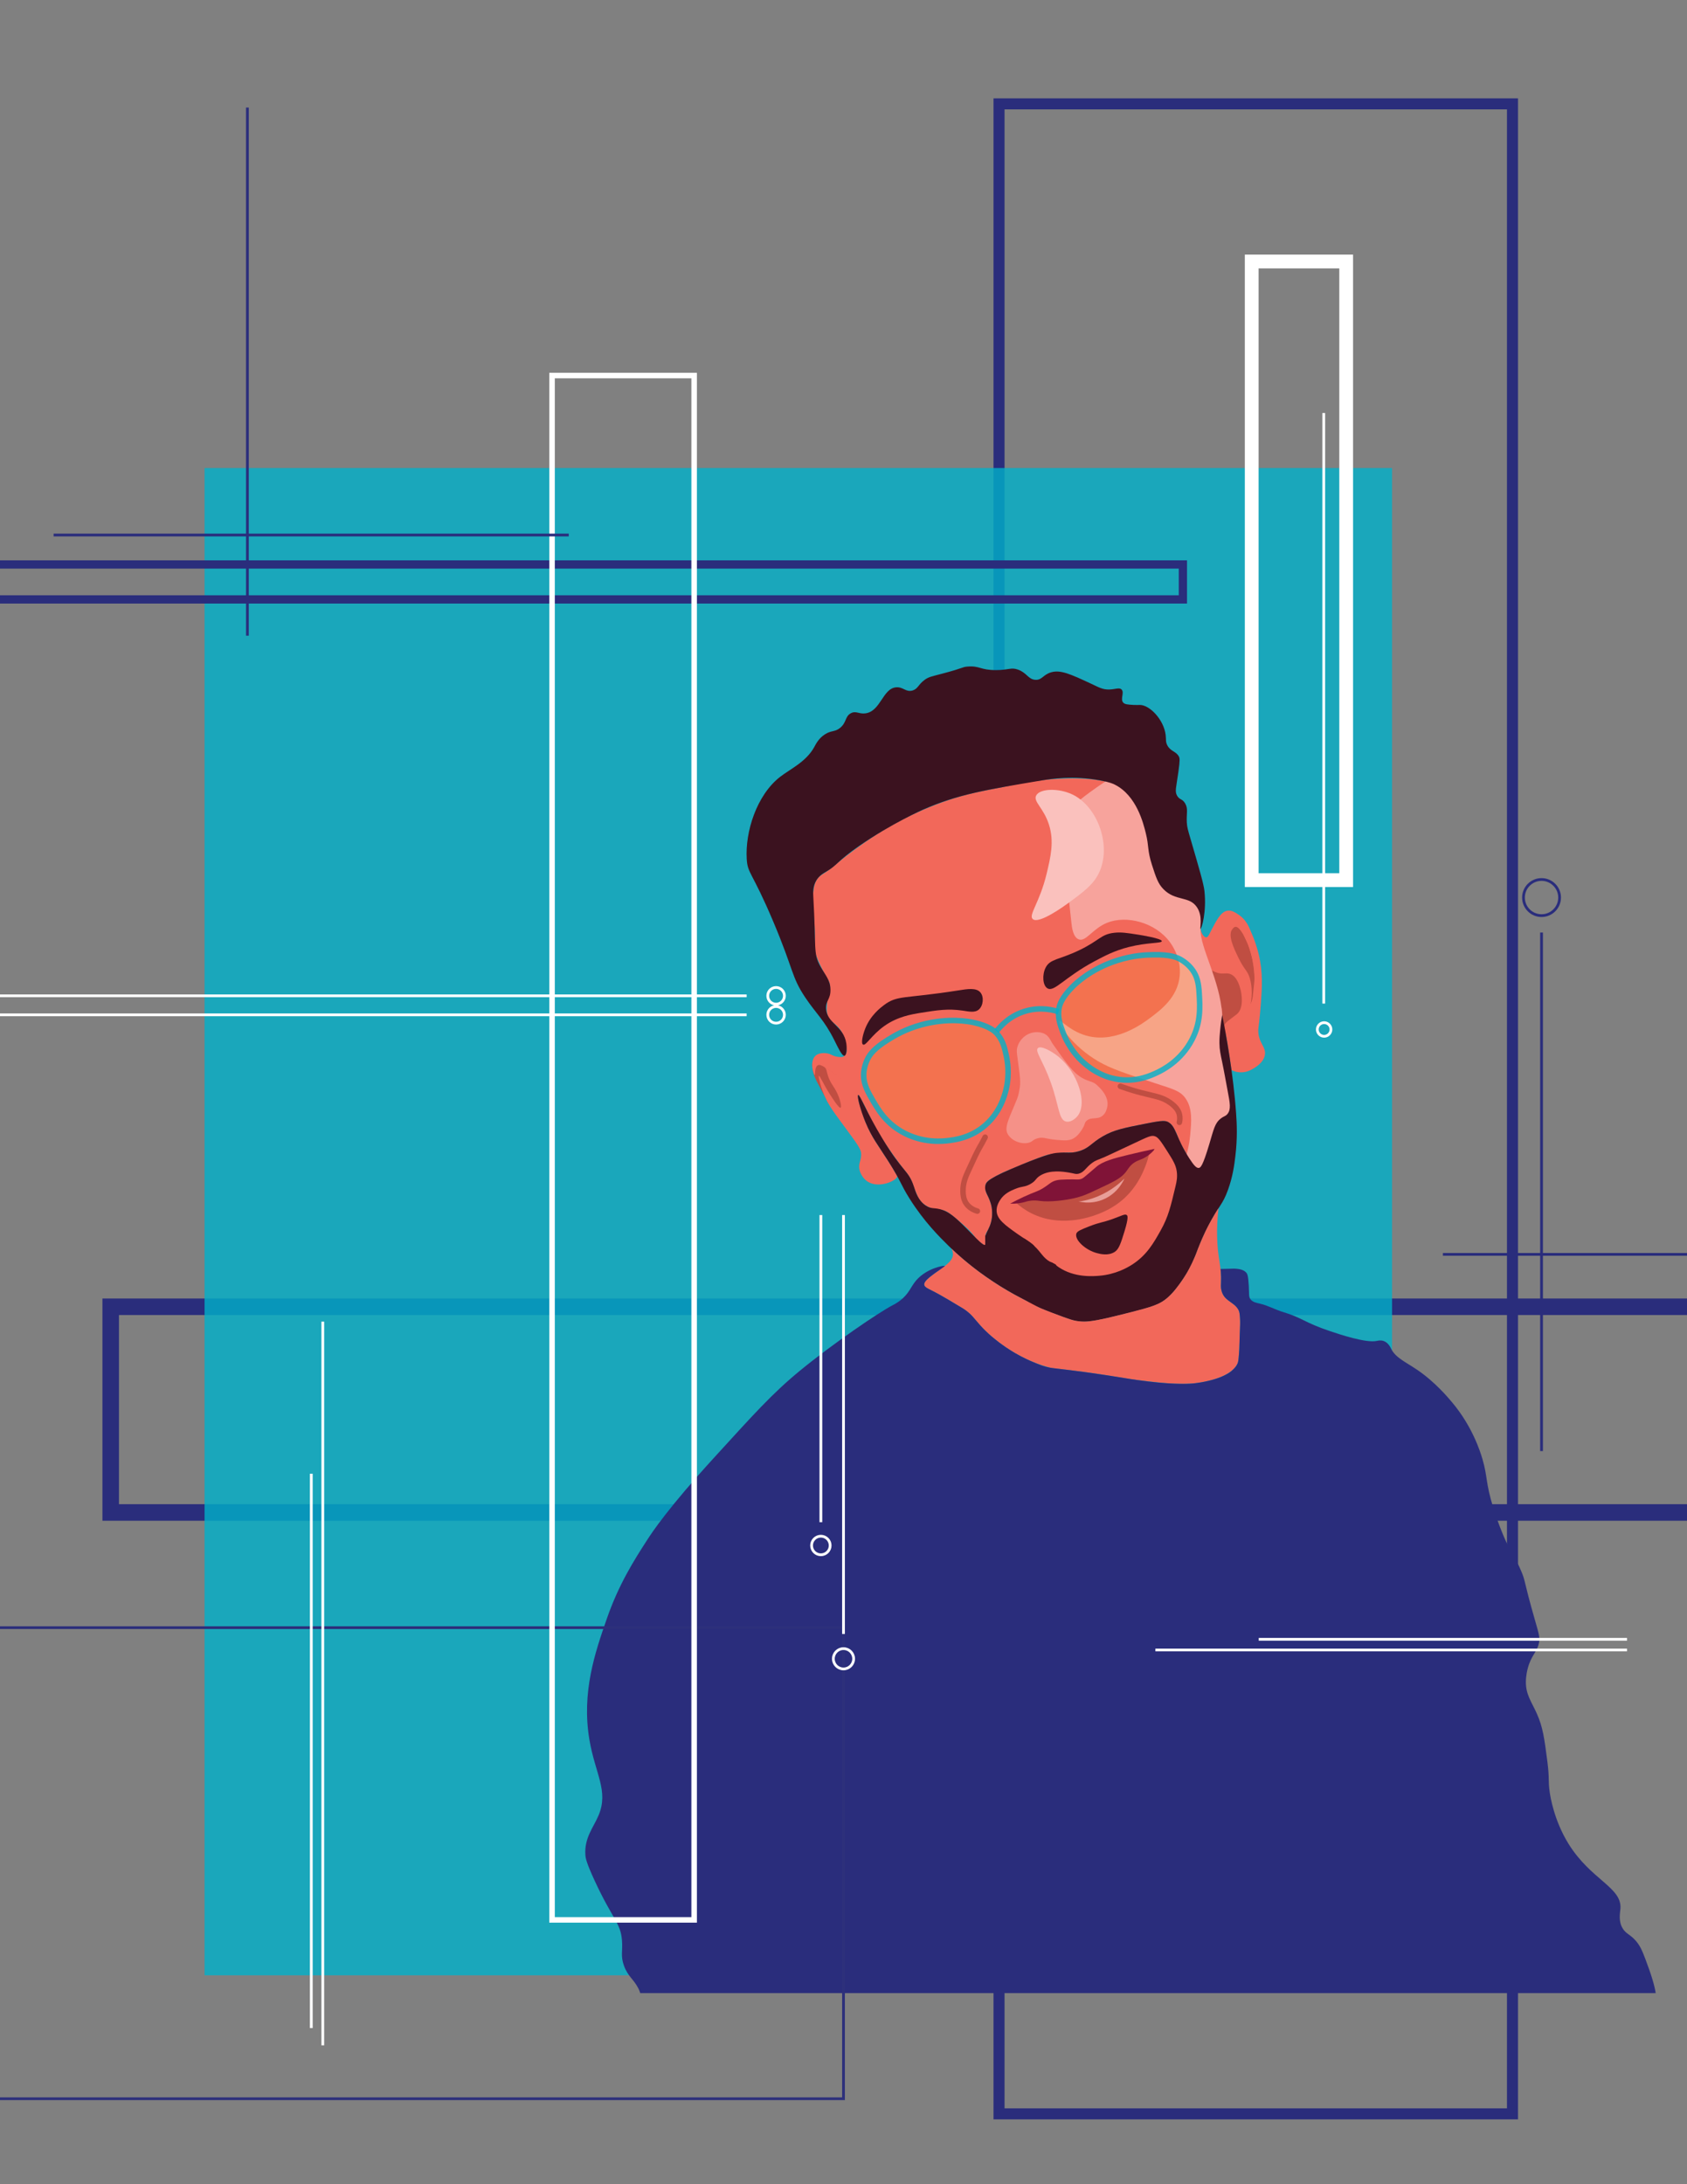<?xml version="1.0" encoding="utf-8"?>
<!-- Generator: Adobe Illustrator 23.0.1, SVG Export Plug-In . SVG Version: 6.00 Build 0)  -->
<svg version="1.1" id="ishii" xmlns="http://www.w3.org/2000/svg" xmlns:xlink="http://www.w3.org/1999/xlink" x="0px" y="0px"
	 viewBox="0 0 612 792" style="enable-background:new 0 0 612 792;" xml:space="preserve">
<rect x="0" y="0" width="612" height="792" fill="#808080" stroke="none"/>
<style type="text/css">
	.st0{fill:none;stroke:#2A2D7C;stroke-width:6;stroke-miterlimit:10;}
	.st1{fill:none;stroke:#2A2D7C;stroke-width:4;stroke-miterlimit:10;}
	.st2{opacity:0.8;fill:#00B0C9;enable-background:new    ;}
	.st3{fill:#F2685A;}
	.st4{fill:#C04E42;}
	.st5{fill:#3B121F;}
	.st6{fill:#F7A39C;}
	.st7{opacity:0.17;fill:#FAA51A;enable-background:new    ;}
	.st8{opacity:0.8;fill:none;stroke:#00B0C9;stroke-width:2;stroke-miterlimit:10;enable-background:new    ;}
	.st9{fill:#801337;}
	.st10{opacity:0.7;fill:#F7A39C;enable-background:new    ;}
	.st11{fill:#FAC1BD;}
	.st12{fill:none;}
	.st13{opacity:0.7;fill:#FAC1BD;enable-background:new    ;}
	.st14{fill:#2A2D7C;}
	.st15{fill:none;stroke:#C04E42;stroke-width:2;stroke-linecap:round;stroke-miterlimit:10;}
	.st16{fill:none;stroke:#FFFFFF;stroke-width:5;stroke-miterlimit:10;}
	.st17{fill:none;stroke:#2D307B;stroke-miterlimit:10;}
	.st18{fill:none;stroke:#2A2D7C;stroke-width:3;stroke-miterlimit:10;}
	.st19{fill:none;stroke:#FFFFFF;stroke-width:2;stroke-miterlimit:10;}
	.st20{fill:none;stroke:#FFFFFF;stroke-miterlimit:10;}
	.st21{fill:none;stroke:#2A2D7C;stroke-miterlimit:10;}
</style>
<g>
	<rect x="40.16" y="473.84" class="st0" width="632.09" height="74.59"/>
	<rect x="362.42" y="37.66" class="st1" width="186.27" height="728.83"/>
	<rect x="74.21" y="169.72" class="st2" width="430.79" height="546.54"/>
	<path class="st3" d="M423.56,412.2c-1.36-1.16-3.97-3.39-7.24-3.17c-2.56,0.17-3.94,1.73-6.45,3.62c-4.5,3.39-8.64,4.84-13.24,6.45
		c-4.05,1.42-3.42,0.54-14.04,2.94c-7.77,1.76-10.1,2.68-11.89,3.51c-4.29,2-7.36,3.44-9.06,6.79c-2.45,4.87-0.23,10.28,0.34,11.55
		c2.34,5.23,6.66,7.08,14.15,11.32c17.7,10.01,15.41,12,21.73,13.36c12.09,2.61,27.69-3.08,30.56-12c1.99-6.16-3.66-9.05-1.92-19.47
		c1.08-6.5,3.73-8.12,3-13.81C429.39,422.43,428.52,416.43,423.56,412.2z"/>
	<path class="st4" d="M300.83,384.59c-2.14-1.62-4.73-1.31-5.75,0.06c-0.59,0.79-0.48,1.8-0.26,3.18c0.51,3.2,1.93,4.95,4.53,10.01
		c0.45,0.87,0.8,1.58,0.99,1.97l6.6,3.21l-0.74-11.37L300.83,384.59z"/>
	<path class="st3" d="M297.57,392.95c1.04,3.75,2.5,6.39,2.77,6.87c1.21,2.16,2.2,3.53,4.98,7.31c6.23,8.45,7.21,9.64,7.09,11.85
		c-0.12,2.13-1.16,3.17-0.55,5.43c0.08,0.3,0.76,2.72,2.99,4.1c4.21,2.6,10.7-0.55,10.65-2c0-0.1-0.04-0.14-0.31-0.56
		c-0.68-1.06-0.33-0.64-1.62-2.77c-0.54-0.9-0.97-1.58-1.31-2.1c-0.3-0.48-0.56-0.88-0.82-1.27c-1.03-1.6-1.64-2.5-2.26-3.44
		c-0.52-0.8-1.43-2.18-2.14-3.36c-0.37-0.62-1.71-2.88-3.05-6.05c0,0-0.86-2.03-2.3-6.85c-0.03-0.09-0.28-0.96-0.39-1.86
		c-0.05-0.42-0.06-0.77-0.06-0.85c-0.01-0.45,0.86-0.79,0.86-0.82c0.07-1.2-14.52-10.87-12.97-9.61c0.78,0.63,0.74,1.57,1.2,3.01
		c0.9,2.82,2.1,3.81,3.24,6.1c1.24,2.5,1.84,5.37,1.37,5.6c-0.58,0.28-3-3.51-3.86-4.85c-2.51-3.94-3.66-6.84-3.98-6.72
		C296.8,390.19,297.41,392.38,297.57,392.95z"/>
	<path class="st4" d="M452.71,338.8c-2.35-4.58-3.87-4.86-4.5-4.86c-0.91,0-1.89,0.6-4.66,5.03c-3.33,5.32-4.99,7.98-5.35,10.96
		c-0.32,2.66,0.37,2.92,1.77,9.73c1.95,9.51,1.66,14.32,4.25,15.17c0.94,0.31,1.04-0.3,3.61-0.28c3.29,0.03,4.47,1.05,5.64,0.37
		c1.43-0.83,1.38-3.34,1.39-4.72c0.02-8.57,1.99-6.96,1.76-14.89C456.36,346.5,453.82,340.97,452.71,338.8z"/>
	<path class="st3" d="M448.6,335.73c0.67,0.65,1.34,1.41,1.95,2.31c0.09,0.13,0.17,0.25,0.25,0.38l0.84-1.68l-0.93-1.76l-2.5-1.05
		L448.6,335.73z"/>
	<path class="st3" d="M446.77,388.04c0.69,0.33,2.11,0.89,3.93,0.78c1.74-0.11,2.95-0.77,3.63-1.15c0.93-0.52,3.98-2.23,4.52-5.05
		c0.59-3.08-2.42-4.36-2.39-9.12c0-0.56,0.04-0.29,0.35-3.1c0,0,0.38-3.42,0.62-6.82c0.38-5.33,0.78-10.97-0.8-17.53
		c-1.21-5.03-3.22-9.14-3.61-9.92c-0.28-0.57-0.53-1.04-0.71-1.37l-1.87,3.12c0.07,0.1,0.16,0.23,0.26,0.39c0,0,0.12,0.19,0.24,0.39
		c0.16,0.27,0.99,1.96,1.4,2.86c1.25,2.75,2.02,6.49,2.02,6.49c0.38,2.15,1.23,7.07,0.46,13.33c-0.47,3.8-0.92,3.15-1.66,8.31
		c-0.32,2.21-0.48,4.07-1.11,4.16c-0.53,0.07,0.47-1.17,0.16-2.22c-0.76-2.56,0.61-4.34,1.39-7.21c0,0,1.21-4.45-0.14-9.42
		c-0.87-3.21-1.9-2.88-4.3-7.9c-1.7-3.54-3.8-7.93-2.08-10.25c1.13-1.52,1.08-1.43,1.52-1.09c0.56,0.44-0.05-2.66-1.66-2.38
		c-1.47,0.26-2.58,1.4-4.43,4.71c-2.88,5.14-5.83,10.4-3.74,13.03c0.57,0.72,1.4,1.09,2.08,1.39c2.39,1.05,3.69,0.09,5.4,0.69
		c2.67,0.95,3.56,4.74,3.88,6.1c0.12,0.51,1.36,6.09-1.39,8.45c-0.03,0.02,0.01-0.01-2.91,2.22c-0.76,0.58-1.71,1.32-1.66,2.19
		c0,0.08,0.01,0.1,0.12,0.67c0.05,0.26,0.12,0.67,0.27,1.49c0.52,2.88,0.97,5.64,0.97,5.64c0.33,2.02,0.73,4.57,1.15,7.58
		L446.77,388.04z"/>
	<path class="st3" d="M402.21,283.68c-9.23-2.5-22.78-0.93-22.78-0.93c-5.58,0.65-9.65,1.45-17.79,3.06
		c-6.28,1.24-9.42,1.87-13.32,2.99c-2.3,0.66-8.72,2.59-16.62,6.28c-2.88,1.34-8.14,3.94-14.26,7.89c-5,3.23-10.5,7.32-13.27,9.69
		c-0.87,0.74-1.89,1.68-3.61,2.91c-2.09,1.49-2.71,1.63-3.53,2.51c-1.36,1.44-1.77,3.26-2.02,5.6c-0.57,5.3,0.36,7.06,0.56,13.42
		c0.17,5.49-0.46,6.54,0.57,9.49c0.75,2.14,2.35,5.24,2.5,5.54c1.7,3.27,2.26,3.56,2.46,5.08c0.28,2.1-0.66,2.52-0.99,6.05
		c-0.2,2.16-0.32,3.4,0.14,4.82c0.95,2.99,3.02,2.47,5.25,6.35c0,0,1.47,2.55,1.62,6.48c0.01,0.2,0.02,0.64-0.19,1.14
		c-0.02,0.04-0.21,0.48-0.54,0.78c-0.55,0.51-1.39,0.52-2.23,0.42c-2.02-0.24-2.51-0.98-3.98-1.27c-0.21-0.04-2.79-0.53-4.3,0.8
		c-2.31,2.03-0.71,7.02-0.32,7.01c0.29-0.01-0.19-2.79,1.12-3.51c0.8-0.44,1.85,0.13,6.37,3.35c5.21,3.71,7.16,5.33,8.52,7.53
		c0.19,0.31,0.65,1.08,1.15,1.99c1.2,2.18,1.95,3.85,2.15,4.29c1.01,2.22,3.55,7.09,6.53,11.53c0.86,1.28,4.31,6.41,7.04,9.68
		c0.34,0.4,1.14,1.35,1.91,2.8c0.73,1.37,0.69,1.8,1.49,3.79c0.94,2.34,1.41,3.51,2.44,4.58c1.25,1.32,2.66,1.89,3.24,2.12
		c1.88,0.75,2.79,0.42,4.44,0.83c1.62,0.4,2.73,1.31,4.94,3.14c1.6,1.31,5.15,4.23,6.94,6.82c0.6,0.87,1.22,1.33,2.47,2.27
		c0.3,0.23,0.78,0.56,1.02,0.41c0.2-0.12,0.13-0.5,0.09-1.04c0,0-0.09-1.16,0.05-2.27c0.11-0.89,0.49-1.31,0.96-2.16
		c1.22-2.2,1.4-4.37,1.46-5.04c0.15-1.79-0.14-3.21-0.27-3.73c-0.42-1.8-1.23-3.42-1.23-3.42c-0.33-0.65-0.56-0.99-0.74-1.66
		c-0.1-0.35-0.4-1.43-0.16-2.38c0.3-1.19,1.36-1.87,2.54-2.55c3.18-1.84,5.64-2.79,5.64-2.79c4.84-1.87,4.54-2.03,10.67-4.34
		c2.64-1,3.26-1.18,3.98-1.34c2.62-0.61,5.35-0.7,6.68-0.75c1.66-0.06,1.95,0.02,2.94-0.15c0.57-0.1,2.15-0.41,4.03-1.43
		c1.59-0.86,1.85-1.38,3.6-2.67c0,0,2-1.47,4.51-2.68c2.12-1.02,3.86-1.45,7.25-2.28c1.41-0.34,1.47-0.29,6.97-1.41
		c0,0,0.76-0.15,1.93-0.36c1.53-0.27,2.09-0.34,2.42-0.37c1.11-0.11,1.67-0.17,2.24-0.03c0.97,0.24,1.61,0.8,1.87,1.04
		c0.33,0.3,0.72,0.73,1.42,2.09c0.48,0.94,0.73,1.41,1.09,2.43c0.83,2.34,1.89,4.06,3.03,6.06c0.73,1.28,0.4,0.57,1.76,2.8
		c0,0,0.24,0.39,1.15,1.53c0.38,0.47,0.63,0.76,1.06,0.9c0.11,0.04,0.55,0.18,0.97-0.01c0.45-0.19,0.63-0.64,0.8-1.03
		c0.66-1.57,1-2.35,0.99-2.35c0.43-1.51-0.12,0.76,1.18-3.53c0.97-3.22,1.09-3.86,1.76-5.9c0.92-2.77,1.23-3.18,1.46-3.44
		c0.76-0.87,1.3-0.91,2.93-2.45c1.2-1.14,1.44-1.62,1.55-1.86c0.39-0.88,0.33-1.68,0.18-2.91c-0.35-2.89-0.86-5.13-1.34-7.66
		c-0.19-1.01-0.12-0.7-0.36-1.95c-0.59-3.1-0.88-4.24-1.41-7.09c-0.38-2.07-0.46-2.72-0.51-3.36c-0.12-1.47-0.08-2.61-0.05-3.25
		c0.2-4.07,0.88-6.36,0.96-8.62c0.15-3.93-1.64-3.8-2.89-9.74c-0.43-2.03-1.22-5.99-0.29-10.91c0.73-3.87,2.14-6.27,3.93-9.34
		c1.62-2.76,2.5-3.46,3.44-3.54c1.73-0.14,3.32,1.84,4.13,2.85c1.64,2.05,2,3.91,2.26,3.83c0.28-0.08,0.17-2.26-0.69-4.42
		c-0.39-0.98-1.33-3.26-3.73-4.91c-1.3-0.89-2.79-1.92-4.42-1.57c-2.21,0.47-3.68,3.25-5.4,6.49c-1.04,1.96-1.41,3.15-2.16,3.14
		c-0.95-0.01-1.96-1.92-2.02-3.06c-0.01-0.11-0.02-0.45-0.01-0.86c0.01-0.68,0.07-1.07,0.1-1.42c0.09-1.12-0.08-2.04-0.18-2.52
		c-0.07-0.38-0.19-0.98-0.5-1.73c-0.34-0.82-0.74-1.37-0.82-1.48c-0.12-0.16-0.52-0.7-1.12-1.21c-1-0.84-2.03-1.15-3.88-1.68
		c-1.11-0.32-1.2-0.27-2.14-0.59c-0.71-0.24-1.41-0.47-2.25-0.92c-1.17-0.63-1.97-1.34-2.37-1.73c-0.21-0.2-1.21-1.18-2.08-2.79
		c-0.31-0.57-0.48-0.99-0.82-1.83c-0.14-0.36-0.38-0.97-1.05-3.02c-0.34-1.05-0.51-1.57-0.62-1.93c-0.28-0.94-0.68-2.32-0.97-4.07
		c-0.19-1.14-0.1-1.03-0.36-2.89c-0.13-0.89-0.26-1.79-0.49-2.92c-0.32-1.57-0.66-2.74-0.91-3.59c-0.31-1.06-0.68-2.3-1.33-3.88
		c-0.3-0.74-0.73-1.78-1.42-3.06c-0.54-0.99-1.29-2.36-2.6-3.91c-0.63-0.74-1.61-1.89-3.2-3.01c-1.64-1.16-3.03-1.66-3.44-1.8
		C403.05,283.94,402.64,283.79,402.21,283.68z"/>
	<path class="st5" d="M355.11,366.05c-1.47,1.28-3.63,0.72-5.97,0.39c-5.27-0.76-9.27-0.12-14.84,0.77
		c-3.65,0.59-8.66,1.39-13.49,4.82c-4.64,3.29-6.7,7.29-7.71,6.74c-0.85-0.46-0.07-3.67,0.77-5.78c1.91-4.83,5.54-7.57,6.74-8.48
		c5.01-3.78,7.11-2.24,27.17-5.4c3.16-0.5,6.4-1.05,7.9,0.77C357.02,361.49,356.71,364.65,355.11,366.05z"/>
	<path class="st5" d="M379.31,350.9c1.63-3.26,4.79-2.79,12.18-6.33c7.46-3.57,7.79-5.75,12.65-6.33c2.53-0.3,4.65,0.03,8.9,0.7
		c0.82,0.13,8.49,1.34,8.43,2.34c-0.05,0.82-5.15,0.39-11.95,2.11c-5.24,1.32-8.86,3.26-12.42,5.15
		c-11.01,5.88-14.6,11.29-17.1,9.84C378.25,357.38,378.01,353.5,379.31,350.9z"/>
	<path class="st6" d="M399.22,284.57c-0.77,0.52-6.88,4.66-9.58,7.42c-4.97,5.09-3.7,17.67-0.96,42.62
		c0.19,1.75,0.61,5.21,2.63,5.99c2.67,1.02,4.99-3.84,10.3-5.99c7-2.83,17.4-0.21,22.75,6.94c0.8,1.08,4.26,5.96,3.59,12.45
		c-0.8,7.74-6.9,12.27-11.01,15.32c-2.42,1.8-11.69,8.67-21.79,6.47c-6.64-1.45-10.26-6.09-10.78-5.51
		c-0.67,0.75,4.69,9.15,14.13,14.61c4.56,2.64,9.9,4.39,20.59,7.9c6.47,2.13,9.07,2.72,11.01,5.51c2.56,3.66,2.12,8.4,1.68,13.17
		c-0.78,8.39-3.5,11.03-1.68,13.89c1.9,2.99,7.27,3.85,10.78,2.39c6.27-2.6,6.03-14.43,5.99-23.23c-0.03-6.24-0.94-14.5-1.82-19.91
		c-0.18-1.07-0.61-3.63-1-7.18c-0.52-4.76-0.57-7.75-0.67-9.48c-0.74-12.54-8.2-24.54-7.86-31.18c0.01-0.18,0.07-1.28,0.09-2.78
		c0.04-2.65,0.07-4.95-0.23-6.18c-0.87-3.63-5.98-3.44-9.43-6.41c-5.4-4.64-0.5-11.62-4.31-22.95
		c-3.11-9.23-10.84-17.91-16.77-17.12C403.78,281.51,402.24,282.53,399.22,284.57z"/>
	<path class="st5" d="M443.38,367.98c-0.24,1.39-0.53,3.35-0.75,5.73c-0.14,1.49-0.27,2.91-0.25,4.48c0.03,2.48,0.4,4.12,1,6.97
		c0.73,3.47,1.32,6.97,1.99,10.46c0.84,4.37,1.23,6.59,0,8.21c-0.73,0.97-1.28,0.81-2.49,1.74c-2.21,1.7-2.57,3.93-4.23,9.46
		c-2.32,7.74-3.1,8.38-3.73,8.46c-0.82,0.11-1.68-0.68-3.49-3.49c-5.01-7.79-4.67-11.52-7.72-13.19c-1.27-0.7-3.77-0.23-8.71,0.75
		c-7.25,1.43-10.88,2.14-14.94,4.48c-4.41,2.55-4.89,4.37-8.96,5.48c-2.93,0.79-3.92,0.19-7.47,0.5c-1.52,0.13-3.7,0.45-12.94,4.23
		c-11.96,4.89-12.88,6.23-13.19,7.47c-0.65,2.55,1.46,3.79,2.24,7.97c0.1,0.55,0.16,1.19,0.18,1.98c0.16,5.56-3.11,7.43-2.42,9.97
		c1.17,4.35,12.18,4.09,15.97,3.54c0.71-0.1,1.66-0.29,1.81-0.83c0.28-0.99-2.36-2.23-6.08-4.86c-4.62-3.27-7.39-5.28-7.64-8.19
		c-0.16-1.92,0.84-3.52,1.28-4.2c1.48-2.34,3.8-3.31,5.4-3.98c2.7-1.12,3.36-0.57,5.5-1.76c2.21-1.23,1.8-1.98,3.66-3.12
		c3.53-2.15,8.24-1.41,10.3-1.08c2.09,0.33,2.51,0.71,3.66,0.41c2.02-0.54,2.5-2.2,4.88-3.93c1.19-0.86,1.84-1.01,4.34-2.03
		c0.57-0.23,3.77-1.74,10.17-4.74c5.99-2.82,6.91-3.31,8.27-2.85c1.23,0.42,2.26,2.04,4.34,5.29c2.11,3.3,3.17,5,3.52,7.32
		c0.32,2.11-0.02,3.8-0.41,5.42c-1.77,7.47-2.65,11.21-5.42,16.13c-2.55,4.54-5.01,8.92-10.3,12.34c-1.8,1.16-6.04,3.58-11.93,4.07
		c-2.28,0.19-9.08,0.75-14.78-3.12c-1.62-1.1-2.02-1.79-3.25-1.9c-4.66-0.4-11.07,8.51-8.95,13.29c0.29,0.66,1,1.79,8.68,4.74
		c5.5,2.11,8.24,3.17,10.57,3.52c3.79,0.58,8.95-0.69,19.11-3.25c8.23-2.08,10.23-2.94,12.34-4.47c0.88-0.64,3.19-2.42,6.64-7.59
		c5.13-7.7,4.48-10.44,9.49-19.93c3.67-6.95,4.86-7.05,6.78-12.34c1.79-4.93,2.33-9.14,2.71-12.34c0.79-6.57,0.53-11.78,0.27-15.45
		C447.42,389.31,444.72,374.77,443.38,367.98z"/>
	<path class="st5" d="M311.34,397.05c-0.53,0.21,0.7,5.19,2.64,9.89c2.31,5.61,4.59,8.3,8.41,14.34c4.64,7.33,4.22,8.01,7.58,13.35
		c5.33,8.46,10.89,13.92,14.34,17.31c13.86,13.61,29.88,21,37.74,24.21c0.52-0.44,0.74-0.86,0.82-1.22
		c0.52-2.38-6.68-3.54-7.13-6.66c-0.52-3.64,8.29-7.13,7.42-9.48c-0.2-0.55-0.7-0.39-2.17-1.23c-2.74-1.56-3.11-3.31-5.89-5.86
		c-0.76-0.7-1.94-1.68-3.59-2.66c-5.73,2.53-8.77,2.02-10.51,0.93c-1.16-0.73-2.91-2.44-3.45-2.03c-0.12,0.09-0.13,0.25-0.13,1.3
		c0,1.86,0.03,2.06-0.09,2.15c-0.55,0.4-3.16-2.34-4.53-3.73c-5.1-5.18-7.65-7.78-10.83-8.9c-3.02-1.07-3.93-0.16-6.09-1.58
		c-2.85-1.87-3.72-5.04-4.29-6.77c-2.07-6.29-3.88-4.96-11.51-17.61C314.21,403.1,311.95,396.81,311.34,397.05z"/>
	<path class="st5" d="M390.46,447.34c0.26-0.9,1.74-1.5,4.7-2.66c3.92-1.54,4.58-1.28,8.46-2.66c3.42-1.22,4.5-1.98,5.17-1.41
		c0.24,0.2,0.69,0.8-0.78,5.64c-1.36,4.44-2.06,6.68-3.6,7.68c-2.34,1.52-5.22,0.78-6.42,0.47
		C393.81,453.32,389.81,449.63,390.46,447.34z"/>
	<path class="st5" d="M399,282.95c-9.71-1.79-17.85-0.5-20.87,0c-20.54,3.43-30.81,5.15-43.26,10.62c0,0-11.47,5.05-23.21,13.18
		c-8.19,5.67-7.82,7-12.15,9.43c-0.65,0.37-2.25,1.23-3.36,3.04c-1.32,2.17-1.18,4.47-1.12,5.59c1.11,19.13-0.09,20.77,2.56,25.57
		c1.73,3.13,3.55,4.81,3.68,8.31c0.13,3.72-1.84,4.16-1.6,7.19c0.41,5.22,6.41,6.17,7.35,12.47c0.29,1.95,0.08,4.29-0.64,4.47
		c-0.93,0.24-2.51-3.26-3.68-5.59c-3.72-7.44-6.6-9.61-10.55-15.5c-5.15-7.69-4.07-9.69-11.67-27.65
		c-7.74-18.3-9.27-17.16-9.59-22.69c-0.57-9.7,3.54-23.07,12.15-29.73c3.65-2.82,9.36-5.4,12.31-10.71c0.6-1.09,1.57-3.14,3.84-4.63
		c2.4-1.58,3.64-0.8,5.59-2.4c2.39-1.96,1.72-4.09,3.84-5.27c1.91-1.06,2.99,0.37,5.43,0c5.48-0.84,6.15-8.99,11.03-9.43
		c2.58-0.24,3.57,1.94,6.07,1.12c1.93-0.64,1.96-2.14,4.31-3.84c1.47-1.07,2.47-1.2,6.39-2.24c8.12-2.14,7.08-2.39,9.11-2.56
		c4.52-0.37,4.57,1.3,10.39,1.28c4.67-0.02,5.43-1.09,7.99-0.16c3.23,1.18,3.64,3.49,6.23,3.68c2.47,0.17,2.79-1.86,5.75-2.72
		c3.44-0.99,7.03,0.67,14.22,4c2.98,1.38,4.32,2.26,6.71,2.24c2.29-0.02,3.79-0.86,4.63,0c1.13,1.14-0.62,3.51,0.64,4.79
		c0.6,0.61,1.62,0.67,3.68,0.8c1.15,0.07,1.87,0.01,2.24,0c3.58-0.05,8.73,5.27,9.43,10.87c0.21,1.67-0.09,2.5,0.64,3.84
		c1.19,2.19,3.14,2.08,4.16,4c0.31,0.59,0.43,1.18-0.16,5.43c-0.82,5.92-1.4,7.21-0.48,8.79c0.89,1.54,1.86,1.04,2.88,2.72
		c1.22,2.01,0.44,3.71,0.64,7.03c0.11,1.76,0.42,2.74,1.44,6.23c3.12,10.68,4.68,16.02,4.95,18.54c0.84,7.66-1.04,13.77-1.44,13.74
		c-0.34-0.02,1.02-4.39-1.28-7.83c-2.8-4.2-7.73-2.05-12.15-6.55c-1.98-2.02-2.7-4.27-4.16-8.79c-1.76-5.48-1.02-6.59-2.24-11.51
		c-0.88-3.58-3.36-13.61-11.19-17.58C403.97,284.26,402.63,283.62,399,282.95z"/>
	<path class="st7" d="M313.46,388.05c0.04-0.62,0.23-3.16,1.84-5.9c0.76-1.29,2.33-3.48,7.69-6.45c2.42-1.34,6.35-3.48,12.28-4.8
		c9.92-2.22,17.36-0.35,18.89,0.06c5.47,1.46,7.37,3.4,7.89,3.97c2.4,2.61,2.92,5.67,3.43,8.62c1.06,6.22-0.33,11.16-0.63,12.17
		c-0.68,2.32-2.79,9.1-9.5,13.65c-4.75,3.22-9.43,3.7-11.86,3.93c-2.2,0.2-9.74,0.77-17.23-4c-5.85-3.73-8.31-8.58-10.68-13.25
		C313.84,392.63,313.32,390.35,313.46,388.05z"/>
	<path class="st7" d="M432.82,351.67c-0.34-0.51-1.78-2.6-4.54-4.14c-1.3-0.72-3.76-1.81-9.88-1.66c-2.77,0.07-7.24,0.22-13.03,2.07
		c-9.7,3.1-15.2,8.46-16.32,9.58c-4,4.01-4.67,6.63-4.84,7.39c-0.77,3.45,0.31,6.34,1.35,9.13c2.2,5.88,5.88,9.42,6.64,10.13
		c1.76,1.65,6.98,6.41,15.06,6.93c5.73,0.37,10.02-1.58,12.23-2.61c2.01-0.94,8.82-4.25,12.91-12.13
		c3.19-6.15,2.89-11.56,2.61-16.77C434.79,355.8,434.09,353.58,432.82,351.67z"/>
	<path class="st8" d="M432.85,352.07c-0.34-0.51-1.79-2.61-4.56-4.17c-1.3-0.73-3.77-1.83-9.89-1.7c-2.77,0.06-7.24,0.2-13.03,2.04
		c-9.69,3.08-15.17,8.45-16.29,9.57c-3.99,4.02-4.65,6.64-4.82,7.4c-0.76,3.47,0.33,6.37,1.38,9.17c2.22,5.91,5.91,9.48,6.67,10.2
		c1.76,1.66,7,6.46,15.08,7c5.73,0.39,10.02-1.55,12.22-2.58c2-0.94,8.8-4.24,12.87-12.13c3.17-6.17,2.86-11.6,2.55-16.82
		C434.83,356.22,434.13,353.99,432.85,352.07z"/>
	<path class="st8" d="M361.56,373.91c1.04-1.39,4.47-5.61,10.69-7.35c5.51-1.54,10.08-0.26,11.8,0.31"/>
	<path class="st4" d="M368.89,436.39c1.15,1.01,2.97,2.42,5.45,3.64c10.02,4.94,20.42,1.62,24.08,0.18
		c2.16-0.85,6.94-2.79,11.17-7.45c3.56-3.91,5.22-8.08,5.91-9.86c0.65-1.66,1.06-3.1,1.32-4.16h-1.5l-8.57,3.81l-28.09,10.95
		L368.89,436.39z"/>
	<path class="st9" d="M418.82,416.59c-2.68,0.57-5.82,1.27-9.31,2.11c-5.39,1.29-9.48,2.4-11.77,4.39
		c-0.06,0.05-1.07,0.94-2.46,2.11c-1.54,1.3-2.31,1.95-2.64,2.11c-1.31,0.64-1.94,0.25-5.45,0.35c-2.04,0.06-3.07,0.09-4.04,0.35
		c-1.97,0.53-2.35,1.34-4.74,2.81c-2.21,1.36-2.61,1.12-7.03,3.16c-1.89,0.88-3.54,1.72-4.92,2.46c1.92,0.09,3.41-0.14,4.42-0.37
		c1.01-0.23,1.45-0.44,2.43-0.61c1.88-0.33,3.35-0.08,3.94,0c3.7,0.49,9.34-0.25,12.69-1.04c2.98-0.71,4.99-1.65,7.69-2.93
		c5.95-2.81,9-4.05,10.98-6.77c0.71-0.97,1.31-2.09,2.8-3.11c1.49-1.01,2.52-1.01,4.3-2.1c1.33-0.81,2.26-1.73,2.84-2.38
		L418.82,416.59z"/>
	<path class="st10" d="M381.92,378.55c-0.97-1.38-1.38-3.22-3.69-3.97c-1.88-0.61-3.55-0.2-4.22,0c-2.55,0.78-4.26,2.87-4.88,4.88
		c-0.45,1.46-0.21,2.52,0,4.19c0.49,3.93,1.25,7.93,0.84,10.57c-0.61,3.92-0.83,3.79-3.17,9.44c-1.51,3.64-2.22,5.78-1.22,7.55
		c1.38,2.45,4.78,3.75,7.36,3.21c1.68-0.35,1.63-1.2,3.59-1.7c2.06-0.53,2.77,0.24,6.42,0.57c3.24,0.29,4.94,0.44,6.61-0.57
		c1.69-1.02,2.8-2.89,3.21-3.59c0.98-1.66,0.61-1.94,1.32-2.64c1.66-1.66,3.88-0.33,5.85-1.89c1.17-0.92,1.51-2.27,1.7-3.02
		c1.02-4.01-3.02-7.45-3.3-7.74c-1.88-1.97-3.03-1.38-5.85-3.02C389.25,388.94,386.81,385.48,381.92,378.55z"/>
	<path class="st11" d="M375.89,288.47c-1.13,2.22,2.69,4.41,4.65,10.56c1.94,6.11,0.61,11.66-0.84,17.74
		c-2.52,10.53-6.66,14.98-5.07,16.47c2.22,2.07,11.83-4.99,13.09-5.91c5.72-4.2,9.45-6.94,11.4-11.83
		c3.87-9.7-1.15-23.2-10.14-27.45C384,285.69,377.2,285.89,375.89,288.47z"/>
	<path class="st11" d="M376.52,380.05c-1.17,1.08,1.84,4.59,4.65,12.39c3.08,8.54,2.82,13.62,5.58,14.25
		c1.55,0.35,3.2-0.89,4.03-1.86c3.99-4.65,0.18-15.99-6.81-21.68C381.49,381.14,377.63,379.02,376.52,380.05z"/>
	<ellipse class="st11" cx="386.93" cy="399.52" rx="2.39" ry="2.48"/>
	<path class="st12" d="M394.42,282.31"/>
	<path class="st3" d="M446.78,337.33c0.05-0.1,0.61-1.24,1.52-1.26c0.16,0,0.58,0.02,1.36,0.79c0.82,0.81,1.23,1.64,1.52,2.24
		c0.93,1.94,1.39,2.91,1.59,3.42c0.32,0.83,0.8,2.19,1.26,4.03c0.43,1.74,1.09,4.52,1.09,8.21c0,0.48-0.19,2.29-0.58,5.9
		c-0.11,1.05-0.23,2.07-0.82,3.23c-0.52,1.02-1.03,1.44-1.55,2.08c-1.66,2.04-2.79,5.67-1.44,7.19c0.77,0.86,2.53,1.24,3.44,0.54
		c1.52-1.18-0.69-4.33,0.95-8.75c0.55-1.49,0.81-1.15,1.37-2.63c0.73-1.95,0.73-3.75-0.1-9.21c-0.53-3.55-0.8-5.33-1.22-7.02
		c-1.25-5.05-2.63-7.35-3.49-8.58c-1.02-1.47-2.32-3.28-3.72-3.05c-1.06,0.18-1.69,1.43-1.96,2.05L446.78,337.33z"/>
	<path class="st13" d="M391.25,435.72c1.55-0.22,3.29-0.59,5.13-1.21c5.47-1.83,9.28-4.93,11.55-7.17
		c-0.24,0.53-0.61,1.25-1.13,2.04c-0.61,0.92-2.27,3.37-5.51,5.06c-3.17,1.65-6.13,1.66-7.47,1.59L391.25,435.72z"/>
	<path class="st3" d="M345.16,452.77c0.28,0.51,0.68,1.43,0.52,2.5c-0.12,0.78-0.49,1.38-0.84,1.83c-2.4,3.02-9.71,6.39-9.56,8.71
		c0.06,0.88,1.18,1.36,3.23,2.39c0,0,3.7,1.85,10.68,6.18c4.05,2.51,4.13,4.15,8.57,8.43c1.47,1.42,10.08,9.54,22.49,12.93
		c2.46,0.67,1.55,0.2,12.65,1.69c12.55,1.68,13.85,2.31,22.91,3.37c11.96,1.41,16.77,1.15,21.5,0.14
		c8.74-1.87,10.82-4.96,11.53-6.32c0.29-0.56,0.58-1.3,0.84-7.87c0.28-7.09,0.4-10.67-0.56-12.09c-1.88-2.77-4.84-2.92-5.9-6.32
		c-0.38-1.22-0.31-2.2-0.28-2.95c0.3-6.74-1.27-8.57-1.41-17.29c-0.04-2.37,0.02-5.81,0.51-10.01c-0.11,0.17-0.27,0.41-0.45,0.7
		c-0.34,0.54-1.2,1.91-2.22,3.74c-0.89,1.6-1.59,3-2.11,4.08c-0.88,1.84-1.47,3.26-1.99,4.5c-1.14,2.75-0.97,2.63-1.77,4.51
		c-1.47,3.47-2.87,5.83-3.17,6.32c-0.3,0.49-1.22,2.02-2.61,3.89c-1.06,1.42-1.85,2.48-3.14,3.74c-0.79,0.77-1.69,1.64-3.1,2.48
		c-1.01,0.61-1.85,0.94-2.75,1.3c-0.96,0.38-1.79,0.65-3.72,1.19c-1.23,0.34-2.45,0.67-4.54,1.21c-2.41,0.62-4.25,1.07-5.44,1.36
		c-1.58,0.39-2.4,0.58-3.57,0.85c-2.97,0.67-4.21,0.85-4.6,0.91c-1.33,0.19-2.05,0.31-3.09,0.33c-0.73,0.02-1.99,0-3.5-0.27
		c-1.23-0.22-2.38-0.62-4.63-1.43c-1.19-0.43-2.07-0.76-3.78-1.42c-2.46-0.95-3.69-1.42-4.56-1.82c-0.72-0.32-1.04-0.49-4.33-2.22
		c-3.11-1.63-4.67-2.45-5.09-2.69c-0.74-0.41-2.75-1.53-5.25-3.1c-3.76-2.35-6.52-4.38-7.45-5.07c-2.41-1.79-5.29-4.08-8.41-6.91
		L345.16,452.77z"/>
	<path class="st14" d="M342.77,459.05c0.03,0.05-0.63,0.52-1.95,1.45c0,0-1.66,1.09-3.17,2.3c0,0-0.64,0.47-1.33,1.15
		c-0.17,0.16-0.3,0.31-0.33,0.35c-0.11,0.12-0.22,0.25-0.34,0.43c-0.1,0.15-0.19,0.29-0.26,0.49c-0.05,0.12-0.09,0.25-0.1,0.44
		c-0.01,0.21,0.04,0.36,0.05,0.4c0.07,0.23,0.2,0.38,0.3,0.47c0.4,0.4,0.95,0.69,1.42,0.93c0.4,0.2,0.67,0.34,0.91,0.46
		c0,0,0.54,0.27,1.3,0.67c0.86,0.44,1.61,0.87,2.3,1.26c3.68,2.1,3.73,2.25,6.7,3.96c0.61,0.35,1.48,0.84,2.53,1.67
		c0.78,0.62,1.35,1.16,1.56,1.38c0.37,0.36,0.52,0.55,1.63,1.84c0.98,1.14,1.47,1.71,1.74,2.01c0.78,0.87,1.42,1.49,1.8,1.86
		c1.53,1.5,2.81,2.53,3.56,3.14c0.57,0.46,1.97,1.57,3.88,2.86c1.57,1.06,2.83,1.8,3.39,2.13c2.93,1.69,5.33,2.71,6.05,3.02
		c2.81,1.18,4.33,1.81,6.59,2.22c0.51,0.09,0.6,0.09,5.91,0.74c0.87,0.11,1.74,0.21,2.61,0.32c4.34,0.53,9.12,1.25,11.33,1.58
		c9.16,1.39,7.71,1.27,11.67,1.82c6.18,0.86,10,1.18,13.59,1.32c3.48,0.14,5.3,0.05,6.82-0.09c0.65-0.06,4.15-0.41,8.21-1.69
		c0.75-0.24,1.85-0.61,3.16-1.28c1.06-0.54,2.14-1.11,3.21-2.23c0.5-0.53,1.06-1.11,1.45-2.05c0.2-0.49,0.31-0.97,0.47-2.9
		c0.15-1.8,0.17-2.63,0.17-2.63c0.08-2.9,0.17-6.41,0.29-8.75c0,0,0.07-1.34-0.18-3.64c-0.02-0.14-0.05-0.41-0.14-0.74
		c-0.05-0.18-0.26-0.87-0.91-1.68c-0.36-0.45-0.69-0.72-1.13-1.08c-0.72-0.59-0.99-0.68-2.07-1.53c-0.33-0.26-0.51-0.41-0.7-0.6
		c-0.2-0.19-0.56-0.55-0.9-1.1c-0.5-0.79-0.68-1.52-0.76-1.86c-0.11-0.45-0.14-0.81-0.16-1.02c-0.05-0.54-0.02-0.9,0-1.39
		c0,0,0.03-0.73,0.04-1.92c0-0.24,0-1.1-0.09-2.24c-0.04-0.47-0.08-0.87-0.11-1.18c0.11,0,0.28,0,0.48,0
		c3.42-0.04,4.15-0.15,5.03-0.08c1.14,0.09,2.86,0.28,3.88,1.49c0.28,0.33,0.65,0.92,0.85,4.62c0.18,3.29-0.05,4,0.57,4.89
		c0.8,1.14,2.13,1.36,3.63,1.71c2.85,0.67,5.45,2.16,8.25,3c6.99,2.1,7.71,3.8,17.01,6.92c3.53,1.19,13.18,4.43,17.08,3.53
		c0.28-0.06,1.31-0.33,2.43,0.07c1.69,0.61,2.48,2.37,2.72,2.87c1.55,3.17,5.34,4.8,9.35,7.52c6.51,4.41,11.25,10.08,12.82,11.95
		c7.21,8.61,10.1,17.66,10.91,20.44c1.96,6.7,1.05,8.43,3.98,17.84c1.67,5.35,3.4,9.4,3.98,10.74c2.98,6.84,3.77,6.6,6.06,11.95
		c1.73,4.05,0.73,2.89,5.02,17.84c1.44,5.02,1.93,6.46,1.39,8.66c-0.78,3.13-2.76,4.24-3.98,8.84c-0.17,0.63-0.67,2.63-0.69,4.85
		c-0.06,4.72,2.07,7.32,3.98,11.61c2.2,4.91,2.74,9.05,3.81,17.32c0.84,6.47,0.21,6.79,0.87,11.26c0.22,1.51,1.56,10.11,6.76,18.54
		c8.13,13.18,19.45,15.82,18.88,23.56c-0.12,1.59-0.83,4.58,0.87,7.28c1.06,1.69,2.26,1.97,3.98,3.64c2.21,2.14,3.06,4.42,4.16,7.28
		c2.28,5.96,3.42,9.93,3.78,12.45H232.26c-0.16-0.57-0.39-1.13-0.71-1.76c-1.68-3.3-3.74-4.23-5.17-8.12
		c-1.34-3.65-0.43-5.3-0.74-9.22c-0.51-6.44-3.4-7.56-9.96-21.77c-3.02-6.54-3.24-8.11-3.32-9.22c-0.42-6.27,2.97-10,4.8-14.39
		c3.69-8.84-1.21-14.97-3.32-27.3c-2.96-17.3,2.1-31.9,6.27-43.9c4.37-12.59,9.88-21.23,14.76-28.78
		c1.69-2.61,7.51-11.46,24.35-29.88c13.97-15.28,20.84-23.03,30.99-31.36c11.96-9.81,28.69-21.2,33.66-23.75
		c0.33-0.17,1.33-0.67,2.52-1.56c3.44-2.57,3.88-4.98,6-7.45C336.32,459.74,342.63,458.77,342.77,459.05z"/>
	<path class="st8" d="M313.32,389.71c0.01-0.62,0.09-3.17,1.56-5.98c0.7-1.32,2.17-3.58,7.38-6.79c2.36-1.45,6.19-3.77,12.05-5.36
		c9.81-2.67,17.33-1.14,18.87-0.81c5.53,1.21,7.51,3.05,8.07,3.6c2.52,2.5,3.18,5.53,3.82,8.45c1.34,6.17,0.18,11.17-0.07,12.18
		c-0.58,2.35-2.37,9.22-8.86,14.07c-4.6,3.44-9.25,4.13-11.67,4.46c-2.19,0.3-9.69,1.22-17.39-3.21
		c-6.01-3.46-8.69-8.19-11.28-12.74C313.91,394.27,313.29,392.01,313.32,389.71z"/>
</g>
<path class="st15" d="M357.38,412.35c-2.42,4.83-1.61,2.27-6.23,12.46c-0.78,1.72-1.86,4.08-1.8,7.22c0.04,2.5,0.78,3.76,1,4.11
	c1.3,2.08,3.46,2.8,4.21,3.01"/>
<rect x="454.09" y="94.82" class="st16" width="34.27" height="224.32"/>
<rect x="-12.25" y="590.19" class="st17" width="318.25" height="170.82"/>
<rect x="-88.12" y="204.68" class="st18" width="517.24" height="12.67"/>
<rect x="200.27" y="136.18" class="st19" width="51.55" height="559.98"/>
<line class="st20" x1="-26.01" y1="361.09" x2="270.86" y2="361.09"/>
<line class="st20" x1="-26.01" y1="367.98" x2="270.86" y2="367.98"/>
<line class="st20" x1="480.22" y1="149.76" x2="480.22" y2="363.9"/>
<line class="st20" x1="112.93" y1="534.38" x2="112.93" y2="735.39"/>
<line class="st20" x1="117.1" y1="479.23" x2="117.1" y2="741.65"/>
<line class="st20" x1="306" y1="440.58" x2="306" y2="592.49"/>
<line class="st20" x1="297.79" y1="440.58" x2="297.79" y2="551.95"/>
<line class="st20" x1="456.64" y1="594.42" x2="590.25" y2="594.42"/>
<line class="st20" x1="419.15" y1="598.29" x2="590.25" y2="598.29"/>
<circle class="st20" cx="480.36" cy="373.29" r="2.47"/>
<circle class="st20" cx="281.54" cy="361.09" r="3.02"/>
<circle class="st20" cx="281.54" cy="367.98" r="3.02"/>
<circle class="st20" cx="306" cy="601.48" r="3.68"/>
<circle class="st20" cx="297.79" cy="560.4" r="3.37"/>
<line class="st21" x1="19.45" y1="194" x2="206.33" y2="194"/>
<line class="st21" x1="89.75" y1="39" x2="89.75" y2="230.51"/>
<line class="st21" x1="559.23" y1="338.14" x2="559.23" y2="526.16"/>
<circle class="st21" cx="559.23" cy="325.46" r="6.55"/>
<line class="st21" x1="523.45" y1="454.84" x2="671.32" y2="454.84"/>
<rect x="796.99" y="454.84" class="st14" width="55.19" height="146.64"/>
<path class="st15" d="M406.45,393.89c3.2,1.15,5.82,1.9,7.56,2.35c5.06,1.32,7.52,1.47,10.53,3.61c2.32,1.65,3.03,3.1,3.31,4.21
	c0.29,1.18,0.15,2.23,0,2.91"/>
</svg>
